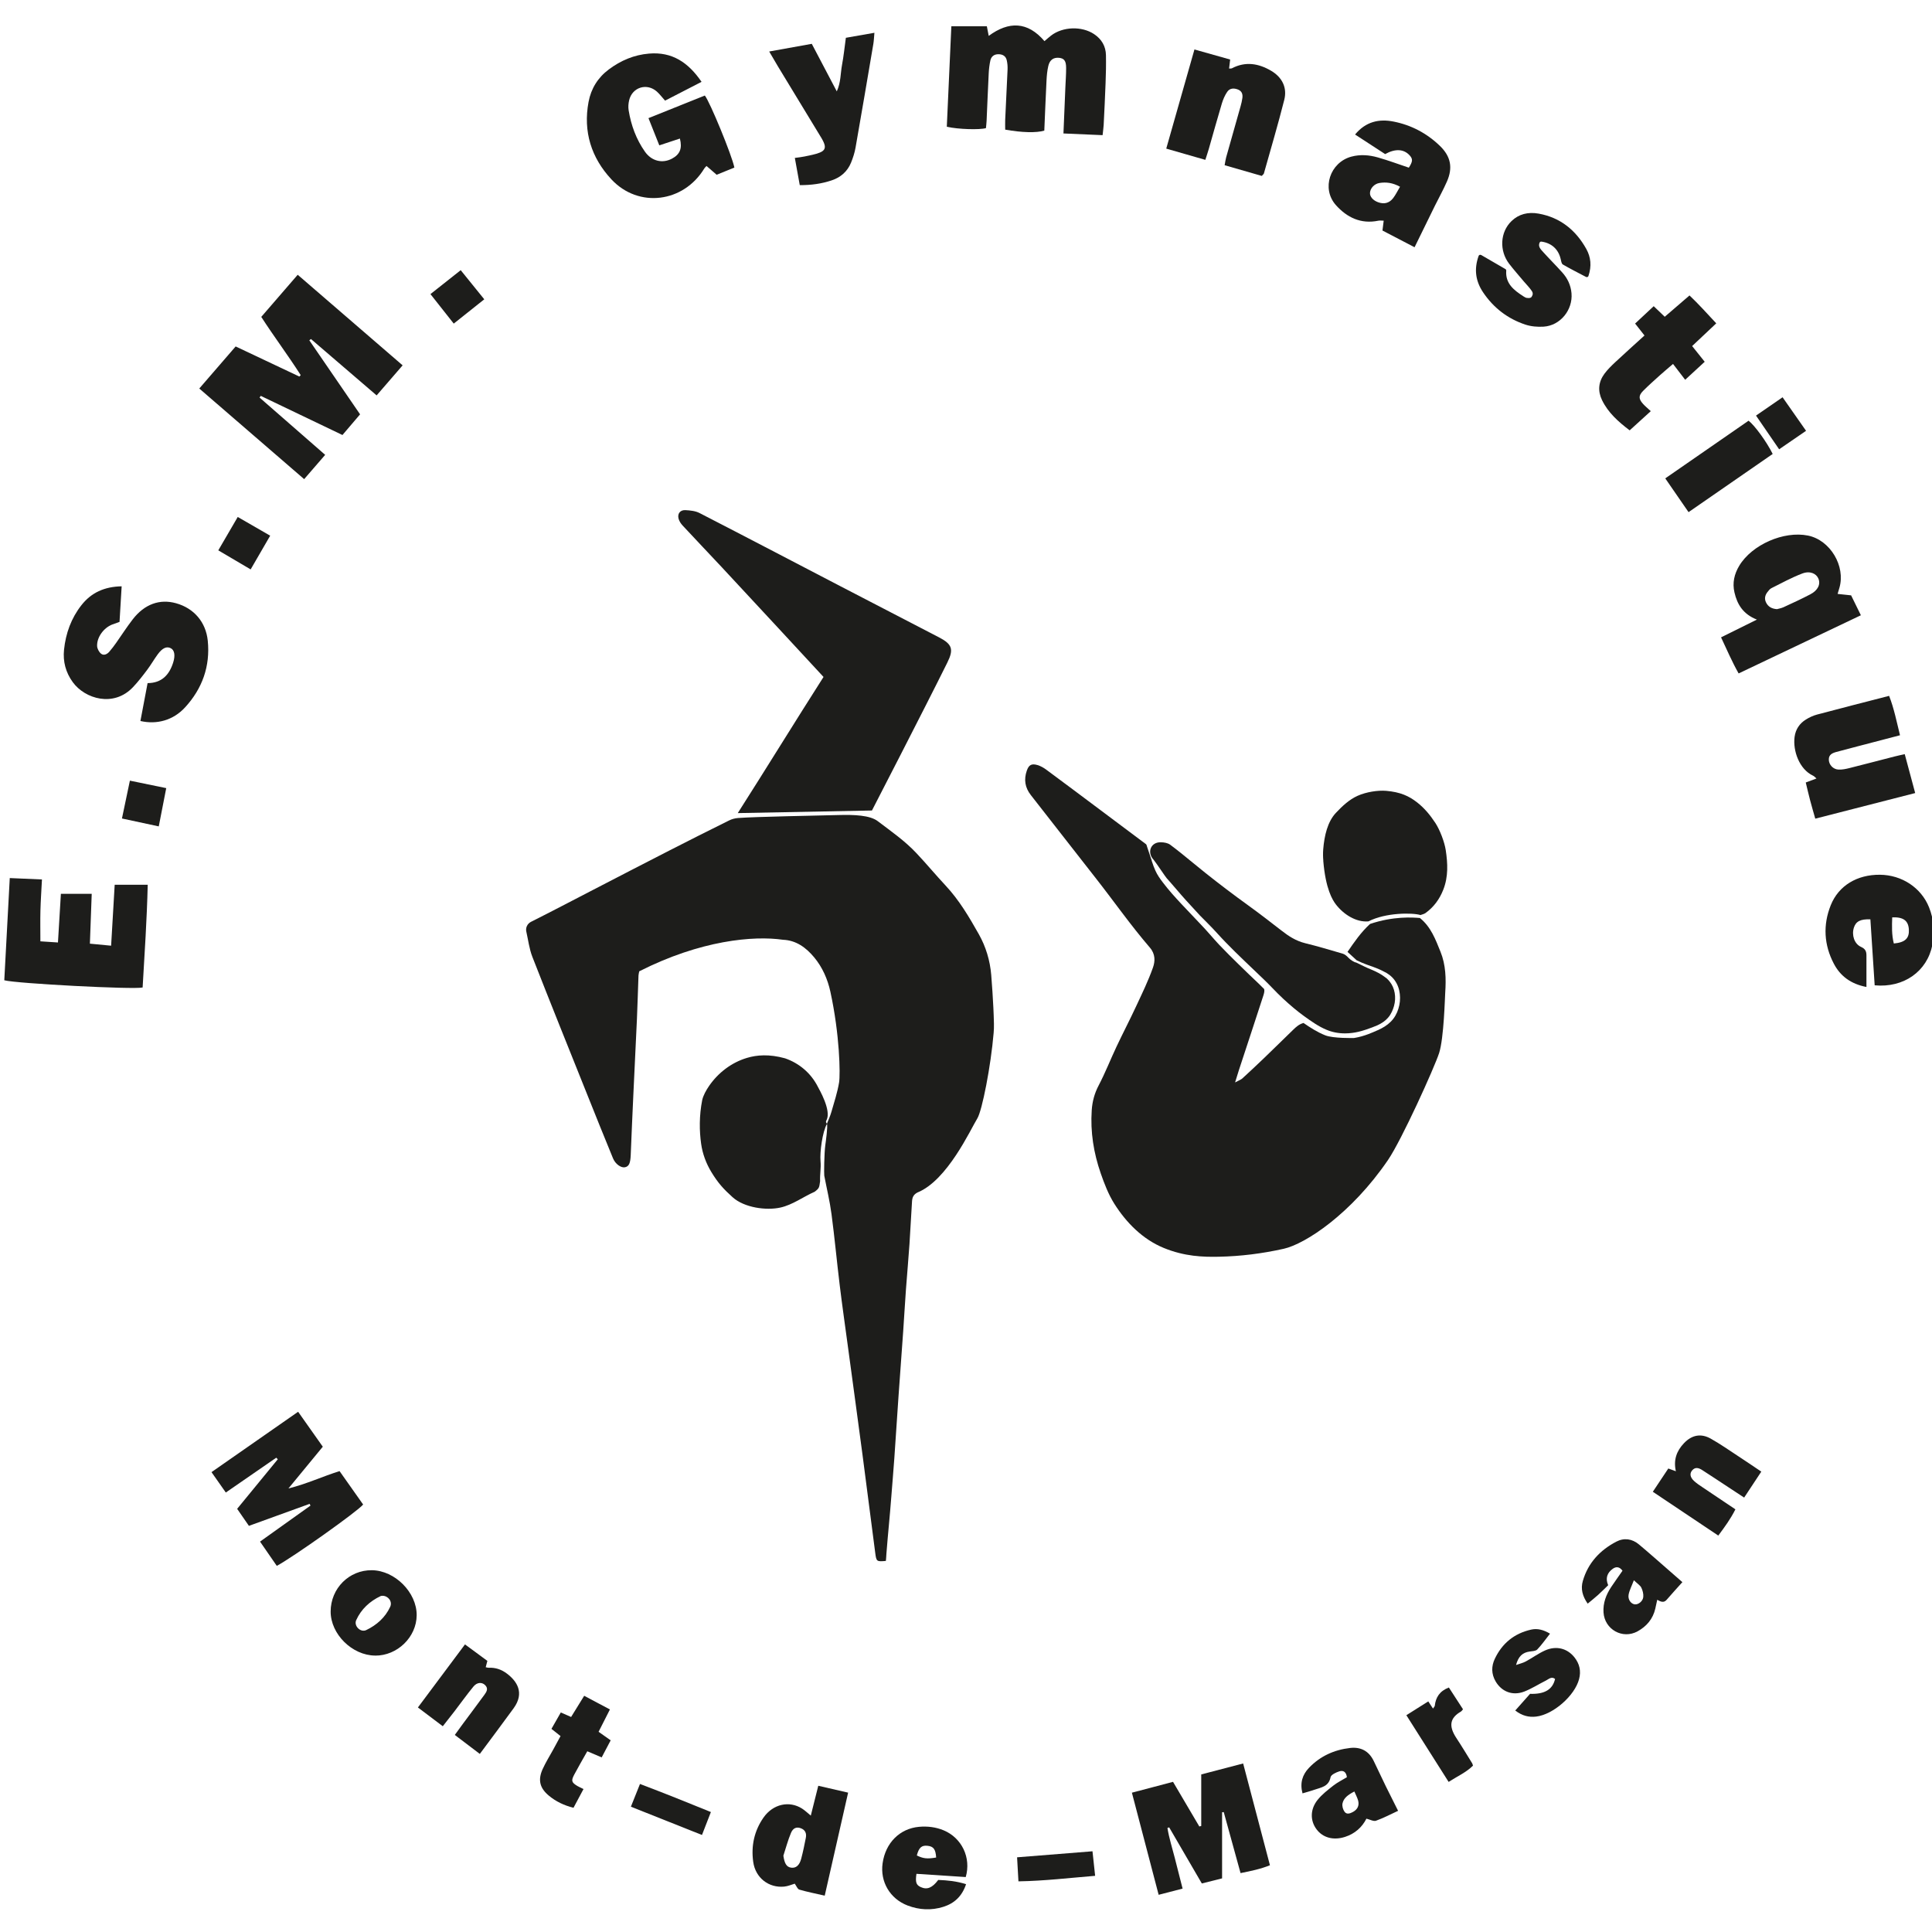<svg width="256" height="256" viewBox="0 0 256 256" fill="none" xmlns="http://www.w3.org/2000/svg">
<g clip-path="url(#clip0_414_7876)">
<path d="M36.678 207.489C35.93 206.404 35.215 205.368 34.456 204.271C36.735 202.645 38.934 201.07 41.14 199.5C41.101 199.421 41.067 199.348 41.028 199.269C38.361 200.237 35.688 201.205 32.982 202.184C32.413 201.362 31.93 200.659 31.423 199.928C33.246 197.705 35.024 195.533 36.808 193.362C36.74 193.294 36.673 193.227 36.605 193.153C34.422 194.661 32.239 196.169 29.921 197.767C29.274 196.839 28.695 196.017 28.025 195.066C31.851 192.399 35.626 189.766 39.503 187.066C40.605 188.63 41.669 190.132 42.772 191.696C41.286 193.502 39.852 195.246 38.22 197.227C40.69 196.614 42.744 195.629 44.994 194.931C46.057 196.434 47.093 197.908 48.117 199.354C47.492 200.186 38.816 206.347 36.678 207.484V207.489Z" fill="#1D1D1B"/>
<path d="M155.423 236.088C156.604 238.097 157.764 240.055 158.917 242.018C159.001 241.996 159.086 241.973 159.17 241.951V235.121C161.038 234.631 162.81 234.17 164.723 233.669C165.916 238.193 167.075 242.598 168.274 247.155C167.025 247.662 165.764 247.915 164.38 248.196C163.632 245.467 162.895 242.789 162.152 240.111C162.079 240.117 162.006 240.128 161.933 240.134V248.894C160.993 249.13 160.138 249.344 159.249 249.569C157.764 247.02 156.346 244.578 154.922 242.137C154.843 242.165 154.77 242.187 154.692 242.215C154.905 243.549 155.322 244.837 155.654 246.143C155.986 247.454 156.323 248.765 156.7 250.25C155.637 250.526 154.635 250.784 153.527 251.071C152.334 246.52 151.181 242.114 149.982 237.54C151.816 237.056 153.578 236.589 155.429 236.105L155.423 236.088Z" fill="#1D1D1B"/>
<path d="M107.436 240.573C107.779 239.211 108.094 237.951 108.426 236.623C109.765 236.932 110.991 237.214 112.381 237.534C111.34 242.12 110.328 246.593 109.281 251.184C108.06 250.903 106.974 250.694 105.916 250.385C105.669 250.312 105.523 249.89 105.309 249.597C104.915 249.71 104.42 249.935 103.908 249.985C101.86 250.182 100.099 248.826 99.806 246.711C99.508 244.601 99.941 242.592 101.173 240.831C102.434 239.037 104.583 238.564 106.282 239.65C106.654 239.886 106.974 240.201 107.43 240.573H107.436ZM103.801 245.884C103.947 246.919 104.217 247.392 104.836 247.476C105.461 247.56 105.928 247.184 106.164 246.289C106.406 245.377 106.597 244.449 106.777 243.521C106.89 242.936 106.71 242.463 106.091 242.244C105.562 242.052 105.089 242.199 104.808 242.874C104.397 243.847 104.133 244.882 103.801 245.889V245.884Z" fill="#1D1D1B"/>
<path d="M222.923 209.644C222.259 210.387 221.538 211.169 220.841 211.979C220.453 212.429 220.047 212.233 219.592 211.979C219.49 212.441 219.417 212.79 219.339 213.138C219.029 214.511 218.185 215.501 216.987 216.16C214.995 217.251 212.615 215.912 212.474 213.65C212.396 212.407 212.818 211.304 213.493 210.286C213.971 209.571 214.472 208.874 214.989 208.131C214.612 207.608 214.168 207.54 213.707 207.867C212.958 208.401 212.694 209.132 213.093 210.05C212.632 210.494 212.199 210.933 211.743 211.344C211.327 211.721 210.882 212.069 210.376 212.491C209.678 211.49 209.43 210.528 209.734 209.481C210.426 207.09 212.007 205.408 214.168 204.277C215.198 203.742 216.255 203.883 217.172 204.648C217.836 205.2 218.489 205.768 219.142 206.336C220.379 207.416 221.612 208.497 222.928 209.644H222.923ZM216.497 209.391C216.199 210.179 215.906 210.719 215.8 211.293C215.676 211.951 216.115 212.536 216.632 212.587C217.071 212.632 217.673 212.199 217.741 211.625C217.786 211.22 217.667 210.747 217.487 210.376C217.341 210.072 216.987 209.864 216.503 209.397L216.497 209.391Z" fill="#1D1D1B"/>
<path d="M185.254 239.942C184.269 240.398 183.324 240.899 182.334 241.253C182.008 241.372 181.546 241.101 181.057 240.983C180.488 242.109 179.549 242.969 178.227 243.397C176.708 243.886 175.295 243.526 174.446 242.39C173.596 241.253 173.585 239.751 174.586 238.496C175.166 237.771 175.937 237.18 176.674 236.6C177.22 236.173 177.855 235.863 178.469 235.492C178.395 234.834 178.024 234.53 177.473 234.71C177.034 234.851 176.376 235.154 176.308 235.486C176.06 236.752 175.042 236.842 174.148 237.157C173.647 237.332 173.135 237.467 172.589 237.63C172.223 236.257 172.578 235.154 173.444 234.249C174.924 232.701 176.781 231.857 178.891 231.615C180.308 231.452 181.383 232.015 182.019 233.326C182.553 234.44 183.077 235.559 183.617 236.668C184.123 237.697 184.646 238.721 185.254 239.942ZM179.459 237.382C178.626 237.816 178.047 238.238 177.889 238.958C177.816 239.301 177.945 239.774 178.159 240.066C178.44 240.46 178.891 240.302 179.273 240.094C179.886 239.757 180.14 239.233 179.954 238.564C179.847 238.187 179.65 237.833 179.464 237.388L179.459 237.382Z" fill="#1D1D1B"/>
<path d="M61.614 217.893C62.695 218.692 63.623 219.372 64.579 220.076C64.506 220.368 64.433 220.627 64.36 220.914C64.523 220.948 64.636 220.993 64.754 220.987C65.66 220.942 66.464 221.223 67.173 221.764C68.451 222.726 69.564 224.279 68.057 226.355C66.611 228.346 65.125 230.316 63.578 232.403C62.425 231.531 61.389 230.743 60.264 229.888C60.652 229.359 60.979 228.898 61.311 228.448C62.267 227.159 63.235 225.871 64.18 224.577C64.478 224.172 64.754 223.727 64.259 223.266C63.843 222.872 63.207 222.906 62.74 223.468C61.851 224.549 61.041 225.691 60.185 226.805C59.713 227.418 59.229 228.026 58.672 228.735C57.558 227.891 56.517 227.114 55.375 226.248C57.462 223.457 59.493 220.734 61.609 217.898L61.614 217.893Z" fill="#1D1D1B"/>
<path d="M233.388 194.988C232.606 196.175 231.891 197.255 231.109 198.437C230.349 197.936 229.702 197.514 229.061 197.092C227.891 196.327 226.732 195.545 225.55 194.791C225.117 194.515 224.644 194.341 224.222 194.83C223.868 195.246 223.935 195.742 224.47 196.237C224.83 196.569 225.246 196.839 225.657 197.114C227.052 198.054 228.453 198.988 229.95 199.995C229.325 201.244 228.549 202.313 227.682 203.472C224.757 201.514 221.932 199.624 219.007 197.666C219.727 196.586 220.379 195.601 221.06 194.583C221.381 194.701 221.668 194.802 222.062 194.948C221.718 193.44 222.169 192.253 223.125 191.241C224.166 190.143 225.376 189.89 226.692 190.633C227.947 191.336 229.123 192.169 230.332 192.957C231.295 193.587 232.245 194.234 233.376 194.993L233.388 194.988Z" fill="#1D1D1B"/>
<path d="M128.006 249.67C127.471 251.285 126.43 252.219 124.984 252.669C123.403 253.164 121.805 253.08 120.258 252.489C117.923 251.595 116.601 249.333 116.95 246.891C117.332 244.19 119.217 242.294 121.777 242.063C122.903 241.962 124 242.097 125.046 242.53C127.437 243.532 128.709 246.143 127.966 248.719C125.806 248.579 123.611 248.438 121.434 248.292C121.271 249.417 121.4 249.777 122.014 250.053C122.841 250.43 123.527 250.16 124.32 249.102C125.53 249.147 126.757 249.265 128.011 249.665L128.006 249.67ZM121.479 245.856C122.34 246.278 122.852 246.334 124.045 246.131C123.977 245.045 123.701 244.663 122.914 244.578C122.115 244.488 121.755 244.815 121.485 245.856H121.479Z" fill="#1D1D1B"/>
<path d="M49.703 219.372C46.66 219.35 43.813 216.531 43.813 213.543C43.813 210.471 46.26 208.024 49.281 208.063C52.337 208.097 55.234 211.017 55.212 214.033C55.189 216.93 52.646 219.4 49.703 219.378V219.372ZM50.688 211.45C50.609 211.462 50.519 211.45 50.446 211.484C48.995 212.17 47.858 213.223 47.2 214.674C46.851 215.439 47.773 216.356 48.522 215.996C49.912 215.332 51.054 214.32 51.706 212.902C52.027 212.199 51.425 211.45 50.688 211.45Z" fill="#1D1D1B"/>
<path d="M200.783 226.647C201.509 225.831 202.133 225.128 202.741 224.442C204.676 224.509 205.734 223.868 206.055 222.467C205.571 222.095 205.211 222.5 204.834 222.686C203.877 223.164 202.971 223.75 201.981 224.138C200.434 224.74 198.965 224.16 198.167 222.776C197.604 221.803 197.604 220.784 198.065 219.811C199.033 217.752 200.648 216.435 202.876 215.934C203.714 215.743 204.507 215.951 205.385 216.469C204.811 217.195 204.299 217.932 203.692 218.568C203.483 218.781 203.028 218.787 202.679 218.838C201.751 218.973 201.194 219.468 200.884 220.621C201.39 220.441 201.807 220.351 202.167 220.154C203.033 219.687 203.838 219.091 204.732 218.691C206.223 218.028 207.675 218.416 208.62 219.603C209.307 220.464 209.521 221.431 209.234 222.5C208.654 224.7 205.807 227.193 203.545 227.457C202.572 227.57 201.683 227.35 200.777 226.653L200.783 226.647Z" fill="#1D1D1B"/>
<path d="M77.824 232.043C77.2 233.151 76.62 234.142 76.085 235.154C75.658 235.964 75.737 236.184 76.502 236.651C76.71 236.775 76.935 236.87 77.318 237.056C76.873 237.889 76.44 238.693 75.99 239.543C74.713 239.216 73.655 238.704 72.732 237.939C71.522 236.938 71.252 235.858 71.899 234.423C72.305 233.528 72.833 232.684 73.306 231.823C73.621 231.25 73.93 230.67 74.274 230.04C73.874 229.719 73.497 229.427 73.07 229.083C73.48 228.358 73.88 227.66 74.308 226.912C74.786 227.12 75.191 227.294 75.675 227.508C76.243 226.585 76.794 225.685 77.408 224.7C78.522 225.291 79.596 225.865 80.817 226.512C80.311 227.508 79.838 228.442 79.315 229.472C79.816 229.82 80.3 230.169 80.918 230.602C80.53 231.334 80.142 232.071 79.726 232.864C79.067 232.583 78.516 232.347 77.824 232.054V232.043Z" fill="#1D1D1B"/>
<path d="M186.346 227.277C187.347 226.647 188.213 226.096 189.254 225.443C189.446 225.736 189.643 226.034 189.879 226.394C190.008 226.197 190.104 226.113 190.115 226.023C190.245 224.914 190.745 224.082 191.983 223.603C192.608 224.565 193.243 225.544 193.857 226.49C193.716 226.653 193.671 226.732 193.609 226.771C192.141 227.615 191.904 228.667 192.973 230.293C193.699 231.39 194.374 232.527 195.072 233.646C195.111 233.714 195.123 233.798 195.179 233.956C194.296 234.839 193.137 235.351 191.949 236.111C190.07 233.146 188.253 230.276 186.351 227.277H186.346Z" fill="#1D1D1B"/>
<path d="M94.197 240.105C93.78 241.175 93.426 242.08 93.015 243.144C89.842 241.883 86.77 240.663 83.597 239.397C84.024 238.333 84.396 237.399 84.801 236.386C87.996 237.596 91.063 238.823 94.197 240.105Z" fill="#1D1D1B"/>
<path d="M145.104 248.556C141.666 248.838 138.386 249.231 134.949 249.288C134.887 248.174 134.83 247.206 134.769 246.103C138.116 245.833 141.374 245.574 144.761 245.304C144.879 246.401 144.986 247.403 145.11 248.551L145.104 248.556Z" fill="#1D1D1B"/>
<path d="M53.355 48.404C52.157 49.793 51.059 51.054 49.906 52.393C46.935 49.838 44.066 47.38 41.202 44.921C41.129 44.977 41.061 45.039 40.988 45.095C43.199 48.325 45.416 51.554 47.712 54.902C46.935 55.814 46.176 56.703 45.377 57.642C41.703 55.881 38.13 54.171 34.552 52.455L34.394 52.68C37.258 55.178 40.116 57.676 43.087 60.27C42.142 61.367 41.264 62.38 40.302 63.488C35.632 59.454 31.063 55.504 26.405 51.481C28.036 49.596 29.595 47.796 31.226 45.906C34.051 47.239 36.858 48.567 39.666 49.895C39.728 49.833 39.79 49.771 39.846 49.709C38.192 47.11 36.324 44.634 34.619 41.99C36.217 40.144 37.77 38.344 39.447 36.408C44.071 40.403 48.64 44.341 53.349 48.409L53.355 48.404Z" fill="#1D1D1B"/>
<path d="M16.12 77.683C16.018 79.349 15.928 80.857 15.838 82.404C15.484 82.533 15.18 82.635 14.882 82.747C13.757 83.175 12.828 84.424 12.867 85.594C12.879 85.948 13.11 86.387 13.385 86.612C13.745 86.905 14.184 86.697 14.477 86.365C14.803 85.993 15.096 85.594 15.383 85.195C16.12 84.154 16.806 83.073 17.588 82.066C19.146 80.052 21.161 79.326 23.333 79.934C25.673 80.587 27.277 82.404 27.53 84.896C27.873 88.278 26.804 91.249 24.52 93.735C22.956 95.44 20.784 96.037 18.606 95.536C18.916 93.893 19.231 92.244 19.557 90.517C21.42 90.506 22.421 89.442 22.944 87.8C23.248 86.843 23.124 86.145 22.629 85.892C22.084 85.611 21.521 85.853 20.896 86.708C20.407 87.372 20.002 88.092 19.507 88.75C18.916 89.538 18.308 90.326 17.633 91.04C15.067 93.769 11.253 92.599 9.649 90.399C8.71 89.111 8.321 87.659 8.485 86.089C8.71 83.917 9.435 81.914 10.791 80.187C12.091 78.533 13.824 77.734 16.125 77.689L16.12 77.683Z" fill="#1D1D1B"/>
<path d="M1.288 116.348C2.774 116.415 4.073 116.471 5.559 116.533C5.486 118.007 5.39 119.352 5.356 120.691C5.323 121.997 5.351 123.302 5.351 124.731C6.082 124.782 6.808 124.827 7.68 124.883C7.815 122.677 7.939 120.567 8.068 118.435H12.153C12.069 120.691 11.99 122.807 11.911 125.04C12.862 125.13 13.706 125.209 14.724 125.31C14.887 122.548 15.039 119.904 15.197 117.237H19.574C19.462 121.878 19.158 126.374 18.899 130.847C17.796 131.139 2.093 130.324 0.568 129.89C0.805 125.451 1.047 120.989 1.294 116.348H1.288Z" fill="#1D1D1B"/>
<path d="M57.04 38.968C58.413 37.882 59.668 36.892 61.046 35.8C62.07 37.066 63.066 38.293 64.169 39.66C62.802 40.746 61.508 41.776 60.123 42.879C59.071 41.545 58.115 40.33 57.04 38.974V38.968Z" fill="#1D1D1B"/>
<path d="M35.801 70.982C34.912 72.518 34.096 73.925 33.212 75.45C31.733 74.578 30.371 73.773 28.925 72.923C29.808 71.41 30.624 70.009 31.502 68.501C32.937 69.328 34.276 70.105 35.801 70.982Z" fill="#1D1D1B"/>
<path d="M21.037 109.501C19.338 109.135 17.824 108.808 16.159 108.454C16.513 106.766 16.845 105.179 17.211 103.441C18.82 103.773 20.334 104.082 22.027 104.431C21.701 106.108 21.386 107.694 21.037 109.501Z" fill="#1D1D1B"/>
<path d="M126.065 3.483H130.763C130.853 3.944 130.92 4.299 131.01 4.754C133.671 2.796 136.164 2.83 138.398 5.452C138.707 5.188 138.977 4.94 139.264 4.721C140.811 3.522 143.332 3.432 144.969 4.518C145.965 5.182 146.522 6.116 146.545 7.309C146.567 8.541 146.545 9.779 146.494 11.017C146.426 12.868 146.336 14.719 146.241 16.57C146.218 16.969 146.156 17.369 146.1 17.909C144.345 17.836 142.685 17.762 140.913 17.684C141.003 15.534 141.081 13.565 141.166 11.602C141.199 10.735 141.273 9.874 141.267 9.008C141.267 8.063 141.003 7.731 140.339 7.663C139.613 7.59 139.101 7.916 138.91 8.727C138.758 9.362 138.701 10.026 138.668 10.679C138.555 12.896 138.471 15.118 138.375 17.307C137.329 17.622 135.393 17.571 133.193 17.177C133.193 16.761 133.176 16.317 133.193 15.878C133.294 13.655 133.413 11.433 133.508 9.21C133.525 8.805 133.491 8.389 133.401 7.99C133.278 7.433 132.867 7.191 132.31 7.185C131.736 7.179 131.348 7.472 131.23 8.006C131.106 8.563 131.038 9.143 131.01 9.717C130.903 11.816 130.824 13.914 130.729 16.013C130.712 16.339 130.673 16.665 130.644 16.975C129.829 17.222 126.942 17.138 125.457 16.795C125.659 12.373 125.856 7.916 126.059 3.466L126.065 3.483Z" fill="#1D1D1B"/>
<path d="M92.953 10.848C91.226 11.737 89.668 12.541 88.126 13.335C87.698 12.862 87.406 12.462 87.04 12.136C85.718 10.955 83.782 11.551 83.366 13.278C83.265 13.706 83.225 14.19 83.299 14.623C83.619 16.598 84.3 18.449 85.453 20.092C86.348 21.363 87.771 21.695 89.043 21.02C90.09 20.463 90.427 19.67 90.09 18.359C89.217 18.646 88.345 18.933 87.361 19.259C86.882 18.061 86.432 16.93 85.926 15.653C88.469 14.634 90.939 13.644 93.392 12.659C94.034 13.419 96.999 20.609 97.308 22.202C96.543 22.511 95.755 22.832 94.962 23.158C94.478 22.742 94.056 22.376 93.617 21.994C93.477 22.145 93.381 22.219 93.325 22.32C90.573 26.855 84.609 27.625 81.014 23.766C78.347 20.902 77.25 17.43 77.987 13.503C78.319 11.731 79.225 10.279 80.671 9.199C82.252 8.018 84.019 7.264 86.005 7.101C89.043 6.842 91.198 8.26 92.965 10.853L92.953 10.848Z" fill="#1D1D1B"/>
<path d="M243.498 78.696C244.106 78.764 244.623 78.82 245.282 78.887C245.676 79.686 246.103 80.558 246.576 81.526C241.158 84.103 235.824 86.641 230.377 89.234C229.483 87.653 228.819 86.084 228.048 84.452C229.607 83.681 231.092 82.944 232.797 82.1C230.974 81.38 230.197 80.103 229.826 78.505C229.528 77.228 229.804 76.057 230.462 74.96C232.144 72.169 236.364 70.318 239.565 70.966C242.502 71.556 244.578 75.011 243.729 77.897C243.661 78.122 243.594 78.353 243.493 78.691L243.498 78.696ZM235.458 80.716C235.706 80.648 236.038 80.592 236.33 80.457C237.523 79.906 238.716 79.36 239.875 78.752C240.888 78.224 241.259 77.425 240.949 76.671C240.668 75.996 239.83 75.607 238.817 75.99C237.41 76.524 236.077 77.256 234.727 77.931C234.518 78.032 234.355 78.252 234.203 78.443C233.877 78.859 233.765 79.326 234.006 79.821C234.282 80.39 234.755 80.665 235.458 80.716Z" fill="#1D1D1B"/>
<path d="M186.677 22.219C187.201 21.403 187.223 21.076 186.796 20.598C186.03 19.749 184.905 19.659 183.538 20.418C182.278 19.597 180.95 18.736 179.554 17.824C180.984 16.097 182.745 15.731 184.652 16.108C187.004 16.57 189.074 17.667 190.802 19.338C192.242 20.733 192.529 22.23 191.724 24.058C191.246 25.15 190.661 26.196 190.132 27.265C189.249 29.06 188.365 30.861 187.437 32.762C186.059 32.042 184.646 31.311 183.183 30.546C183.24 30.112 183.285 29.724 183.347 29.24C183.077 29.24 182.846 29.201 182.626 29.246C180.32 29.719 178.469 28.813 177.006 27.17C175.07 24.987 176.235 21.521 179.059 20.756C180.252 20.435 181.445 20.536 182.598 20.868C183.977 21.262 185.327 21.763 186.683 22.219H186.677ZM185.513 24.745C184.511 24.199 183.662 24.109 182.795 24.244C182.098 24.351 181.552 24.959 181.529 25.572C181.512 26.067 181.934 26.551 182.593 26.793C183.375 27.08 184.061 26.939 184.584 26.27C184.928 25.831 185.17 25.313 185.513 24.739V24.745Z" fill="#1D1D1B"/>
<path d="M159.716 21.183C157.972 20.683 156.329 20.21 154.534 19.692C155.789 15.281 157.01 10.983 158.27 6.555C159.896 7.016 161.421 7.444 163.002 7.888C162.951 8.316 162.912 8.67 162.861 9.081C163.024 9.07 163.154 9.098 163.238 9.047C165.033 8.113 166.76 8.4 168.414 9.368C169.888 10.229 170.586 11.607 170.17 13.239C169.343 16.508 168.38 19.748 167.469 22.995C167.447 23.062 167.362 23.119 167.193 23.31C165.624 22.86 163.986 22.387 162.27 21.892C162.349 21.47 162.388 21.155 162.473 20.846C163.109 18.584 163.75 16.328 164.386 14.072C164.487 13.717 164.571 13.351 164.622 12.986C164.684 12.502 164.571 12.085 164.059 11.872C163.508 11.647 162.951 11.669 162.613 12.17C162.293 12.637 162.062 13.183 161.899 13.723C161.297 15.731 160.74 17.757 160.16 19.777C160.037 20.204 159.89 20.621 159.716 21.172V21.183Z" fill="#1D1D1B"/>
<path d="M251.758 97.426C249.749 97.95 247.921 98.428 246.092 98.906C245.175 99.148 244.258 99.384 243.346 99.632C242.806 99.778 242.305 99.986 242.328 100.673C242.345 101.325 242.885 101.933 243.594 101.972C244.078 102.001 244.578 101.894 245.051 101.776C247.048 101.275 249.04 100.752 251.032 100.24C251.426 100.138 251.831 100.054 252.388 99.93C252.838 101.612 253.282 103.255 253.772 105.084C249.321 106.226 245 107.334 240.533 108.477C240.274 107.559 240.044 106.789 239.841 106.007C239.644 105.258 239.47 104.499 239.273 103.683C239.745 103.503 240.162 103.351 240.691 103.154C240.511 103.002 240.392 102.85 240.241 102.783C238.418 101.939 237.545 99.474 237.793 97.635C237.928 96.639 238.451 95.857 239.301 95.333C239.751 95.058 240.252 94.821 240.758 94.686C243.898 93.848 247.048 93.049 250.317 92.205C250.97 93.865 251.302 95.581 251.763 97.438L251.758 97.426Z" fill="#1D1D1B"/>
<path d="M248.404 130.56C248.213 127.606 248.022 124.703 247.836 121.817C246.508 121.766 245.912 122.092 245.647 122.925C245.338 123.899 245.698 125.063 246.593 125.468C247.161 125.721 247.313 126.053 247.313 126.594C247.307 127.944 247.313 129.294 247.313 130.78C245.242 130.38 243.853 129.334 242.997 127.702C241.681 125.204 241.535 122.554 242.587 119.938C243.633 117.333 246.098 115.881 249.102 115.909C252.011 115.937 254.565 117.625 255.606 120.219C256.253 121.834 256.383 123.516 256.051 125.198C255.359 128.715 252.264 130.915 248.41 130.56H248.404ZM250.728 121.558C250.689 122.717 250.649 123.876 250.942 125.018C252.455 124.878 253.007 124.321 252.934 123.145C252.86 121.991 252.197 121.49 250.728 121.558Z" fill="#1D1D1B"/>
<path d="M112.077 5.008C113.405 4.777 114.559 4.574 115.864 4.344C115.808 4.946 115.796 5.385 115.723 5.818C114.947 10.398 114.17 14.978 113.366 19.552C113.248 20.233 113.028 20.908 112.769 21.549C112.291 22.714 111.408 23.496 110.215 23.895C108.882 24.346 107.509 24.537 105.973 24.531C105.759 23.355 105.551 22.202 105.32 20.925C105.838 20.852 106.232 20.818 106.614 20.733C107.295 20.581 107.993 20.475 108.634 20.216C109.337 19.929 109.444 19.524 109.129 18.826C108.977 18.488 108.775 18.173 108.583 17.858C106.749 14.837 104.909 11.816 103.075 8.789C102.715 8.192 102.372 7.59 101.922 6.825C103.857 6.476 105.658 6.15 107.565 5.807C108.657 7.883 109.72 9.908 110.879 12.108C111.43 10.893 111.363 9.717 111.571 8.609C111.79 7.444 111.909 6.257 112.083 4.996L112.077 5.008Z" fill="#1D1D1B"/>
<path d="M196.259 33.786C197.396 34.445 198.425 35.047 199.477 35.654C199.551 35.699 199.59 35.778 199.584 35.862C199.455 37.567 200.591 38.445 201.835 39.249C201.936 39.317 202.161 39.452 202.268 39.469C202.527 39.497 202.628 39.525 202.859 39.424C202.943 39.385 203.101 39.064 203.095 38.968C203.084 38.732 203.056 38.687 202.943 38.518C202.651 38.079 202.257 37.702 201.914 37.292C201.261 36.51 200.58 35.744 199.961 34.94C198.662 33.235 198.746 30.771 200.293 29.285C201.239 28.374 202.465 28.053 203.877 28.306C206.741 28.818 208.806 30.495 210.196 32.993C210.792 34.068 210.921 35.249 210.477 36.571C210.432 36.701 210.28 36.757 210.156 36.695C209.087 36.133 208.069 35.62 207.084 35.047C206.904 34.94 206.854 34.563 206.792 34.298C206.488 33.016 205.576 32.194 204.243 32.014C204.153 32.003 204.057 32.048 204.018 32.127C203.759 32.65 204.142 33.027 204.462 33.381C205.289 34.293 206.167 35.17 206.994 36.087C207.703 36.87 208.136 37.781 208.232 38.856C208.423 41.067 206.747 43.149 204.53 43.284C203.725 43.334 202.865 43.261 202.105 43.008C199.77 42.231 197.891 40.78 196.518 38.737C195.545 37.286 195.28 35.711 195.927 33.904C195.972 33.775 196.135 33.719 196.254 33.792L196.259 33.786Z" fill="#1D1D1B"/>
<path d="M218.737 54.48C217.774 55.352 216.902 56.151 215.94 57.023C214.427 55.876 213.088 54.688 212.277 53.017C211.687 51.797 211.799 50.604 212.598 49.523C213.009 48.967 213.515 48.471 214.027 47.993C215.288 46.817 216.57 45.664 217.904 44.454C217.482 43.914 217.11 43.441 216.66 42.873C217.476 42.114 218.27 41.371 219.125 40.572C219.62 41.044 220.059 41.461 220.588 41.973C221.645 41.061 222.692 40.161 223.868 39.148C225.094 40.307 226.197 41.545 227.412 42.845C226.338 43.858 225.331 44.809 224.217 45.855C224.757 46.525 225.274 47.183 225.882 47.937C225.049 48.702 224.245 49.45 223.294 50.322C222.743 49.602 222.242 48.955 221.685 48.224C220.959 48.848 220.464 49.259 219.986 49.687C219.22 50.379 218.45 51.059 217.724 51.791C217.105 52.41 217.116 52.854 217.696 53.501C217.966 53.805 218.286 54.064 218.737 54.48Z" fill="#1D1D1B"/>
<path d="M223.744 67.865C222.652 66.279 221.679 64.866 220.655 63.387C224.402 60.793 228.059 58.267 231.694 55.746C232.499 56.354 234.102 58.554 234.89 60.151C231.233 62.683 227.547 65.227 223.738 67.865H223.744Z" fill="#1D1D1B"/>
<path d="M232.684 55.065C233.928 54.21 234.997 53.468 236.201 52.64C237.236 54.12 238.232 55.538 239.312 57.085C238.097 57.918 236.972 58.694 235.745 59.533C234.687 57.997 233.725 56.59 232.684 55.071V55.065Z" fill="#1D1D1B"/>
<path d="M117.383 206.831C116.151 206.938 116.123 206.916 115.971 205.751C115.408 201.396 114.851 197.047 114.277 192.692C113.636 187.854 112.972 183.02 112.319 178.182C111.965 175.543 111.582 172.904 111.262 170.254C110.879 167.12 110.592 163.981 110.176 160.853C109.951 159.148 109.54 157.465 109.219 155.778C109.18 155.575 109.202 152.841 109.365 151.676C109.422 151.282 109.692 149.313 109.585 148.908C108.966 149.977 108.617 152.683 108.724 153.859C108.808 154.799 108.628 155.575 108.668 156.515C108.544 157.353 108.583 157.426 107.953 157.91C106.412 158.591 105.016 159.654 103.401 160.009C101.556 160.419 98.63 160.042 97.072 158.636C95.885 157.567 95.153 156.773 94.264 155.311C93.567 154.163 93.088 152.886 92.903 151.552C92.666 149.864 92.633 147.861 93.049 145.746C93.19 145.155 93.538 144.502 93.966 143.878C95.176 142.128 96.942 140.783 98.979 140.176C100.273 139.787 101.911 139.647 104.02 140.232C105.877 140.873 107.447 142.167 108.386 144.03C108.533 144.322 110.187 147.13 109.523 148.413C109.455 148.536 109.371 148.671 109.574 148.902C109.776 148.379 110.012 147.872 110.164 147.338C110.536 146.044 110.963 144.75 111.183 143.428C111.357 142.359 111.273 137.098 110.029 131.404C109.669 129.75 108.972 128.163 107.891 126.864C106.811 125.564 105.5 124.591 103.745 124.523C99.851 123.96 92.846 124.579 84.705 128.703C84.677 128.85 84.615 129.052 84.604 129.249C84.531 131.179 84.48 133.115 84.396 135.044C84.249 138.33 84.081 141.622 83.929 144.907C83.805 147.619 83.681 150.331 83.574 153.043C83.529 154.129 83.349 154.562 82.803 154.669C82.303 154.77 81.549 154.264 81.228 153.488C80.052 150.635 78.904 147.766 77.757 144.902C75.337 138.865 72.907 132.833 70.538 126.779C70.127 125.721 69.992 124.557 69.739 123.443C69.621 122.92 69.88 122.391 70.358 122.149C73.087 120.781 75.787 119.358 78.499 117.957C81.886 116.207 85.273 114.446 88.666 112.713C91.299 111.363 93.944 110.035 96.599 108.719C96.971 108.533 97.37 108.426 97.781 108.392C100.11 108.212 108.375 108.072 111.048 107.998C113.208 107.936 115.273 108.021 116.308 108.809C118.075 110.153 119.904 111.419 121.428 113.045C122.751 114.446 123.977 115.932 125.294 117.338C127.1 119.268 128.422 121.524 129.705 123.797C130.633 125.446 131.179 127.263 131.342 129.176C131.353 129.289 131.652 132.974 131.702 135.641C131.708 136.051 131.702 136.451 131.663 136.862C131.297 141.239 130.138 147.164 129.497 148.204C128.613 149.628 125.541 156.413 121.569 158.011C121.018 158.298 120.883 158.692 120.849 159.176C120.719 161.061 120.641 162.951 120.511 164.83C120.376 166.833 120.191 168.836 120.044 170.845C119.909 172.69 119.808 174.536 119.679 176.381C119.476 179.251 119.262 182.12 119.06 184.984C118.868 187.73 118.694 190.481 118.503 193.227C118.385 194.903 118.238 196.58 118.109 198.262C117.901 201.002 117.67 203.112 117.456 205.852C117.445 205.97 117.411 206.719 117.377 206.831H117.383Z" fill="#1D1D1B"/>
<path d="M109.118 89.696C107.115 87.53 105.112 85.369 103.109 83.203C100.628 80.525 98.147 77.847 95.66 75.18C93.927 73.323 92.171 71.489 90.444 69.626C90.208 69.373 89.994 69.041 89.909 68.709C89.746 68.062 90.129 67.562 90.81 67.595C91.445 67.629 92.149 67.697 92.7 67.984C98.917 71.179 105.106 74.426 111.307 77.65C115.684 79.928 120.067 82.184 124.444 84.463C126.183 85.369 126.391 86.05 125.524 87.8C122.509 93.887 115.538 107.396 115.538 107.396L97.758 107.74C101.5 101.877 105.337 95.626 109.124 89.696H109.118Z" fill="#1D1D1B"/>
<path d="M184.14 130.065C184.14 130.065 183.932 129.801 183.769 129.66C183.38 129.362 183.099 129.165 182.649 128.917C182.328 128.743 181.996 128.597 181.653 128.45C181.135 128.253 180.348 127.854 180.348 127.854C180.078 127.719 179.706 127.544 179.706 127.544C179.425 127.505 178.941 127.19 178.66 126.892C178.485 126.706 178.221 126.453 177.912 126.363L177.58 126.267C176.066 125.823 174.502 125.361 172.943 124.979C171.683 124.669 170.699 124 169.905 123.381L169.697 123.223C168.296 122.137 166.85 121.018 165.393 119.966C163.48 118.587 161.573 117.141 159.721 115.667C159.159 115.217 158.602 114.761 158.045 114.306C157.077 113.512 156.081 112.691 155.057 111.931C154.742 111.701 154.281 111.611 153.803 111.605C152.469 111.577 151.946 112.961 152.863 113.929C152.857 113.917 153.071 114.148 152.863 113.929C153.285 114.452 154.433 116.202 154.596 116.37C155.063 116.871 156.576 118.672 157.167 119.313C157.78 119.983 158.394 120.652 159.007 121.316L159.103 121.412C159.39 121.699 159.676 121.986 159.963 122.278C160.453 122.756 160.926 123.274 161.387 123.775C161.73 124.146 162.068 124.517 162.411 124.866C163.215 125.705 164.071 126.526 164.898 127.325L167.52 129.834C167.902 130.2 168.257 130.571 168.617 130.937C169.095 131.432 169.551 131.899 170.046 132.355C171.008 133.244 171.897 133.987 172.763 134.617C173.799 135.365 174.738 136.023 175.757 136.445C176.505 136.766 177.338 136.929 178.215 136.929C178.53 136.929 178.846 136.907 179.166 136.867C179.706 136.8 180.269 136.67 180.877 136.468L181.096 136.395C181.58 136.226 182.081 136.052 182.531 135.849C183.116 135.579 183.577 135.253 183.926 134.847C184.342 134.38 184.584 133.756 184.708 133.317C185.04 132.147 184.821 130.903 184.14 130.065Z" fill="#1D1D1B"/>
<path d="M175.34 114.058C175.65 117.805 176.567 119.257 177 119.825C178.013 121.153 179.684 122.233 181.327 122.087C181.203 122.076 181.445 122.076 181.327 122.087C183.594 120.916 187.144 120.922 188.219 121.248C188.495 121.158 188.72 121.102 188.894 120.978C189.986 120.191 190.751 119.139 191.24 117.895C191.927 116.157 191.831 114.396 191.567 112.64C191.404 111.565 190.785 109.945 190.188 109.039C189.513 108.021 188.787 107.115 187.775 106.322C186.683 105.466 185.541 104.954 183.69 104.791C182.581 104.696 181.029 104.938 179.898 105.444C178.767 105.95 177.85 106.822 177.017 107.706C175.903 108.882 175.481 110.75 175.335 112.516C175.295 113.028 175.301 113.546 175.346 114.052L175.34 114.058Z" fill="#1D1D1B"/>
<path d="M188.152 121.642C187.173 121.558 184.629 121.383 181.535 122.43C180.32 123.544 179.448 124.827 178.553 126.132C179.009 126.548 179.386 126.897 179.763 127.241C180.201 127.46 180.652 127.651 181.113 127.82C181.687 128.028 182.278 128.22 182.846 128.478C183.105 128.602 183.347 128.72 183.6 128.855C183.6 128.855 183.673 128.895 183.69 128.9C183.966 129.063 184.23 129.26 184.466 129.497C184.933 129.964 185.254 130.583 185.4 131.224C185.547 131.865 185.552 132.541 185.417 133.188C185.276 133.835 185.04 134.448 184.613 135.005C184.202 135.539 183.645 135.956 183.065 136.26C182.953 136.322 182.835 136.372 182.722 136.428C182.722 136.44 182.587 136.502 182.514 136.524C182.12 136.704 181.732 136.862 181.332 137.019C180.736 137.244 180.117 137.424 179.476 137.531C179.448 137.531 179.414 137.537 179.386 137.542C179.391 137.542 176.668 137.61 175.605 137.188C174.536 136.76 173.619 136.164 172.724 135.551C172.145 135.703 171.745 136.068 171.357 136.445C170.068 137.694 168.791 138.955 167.497 140.198C166.546 141.11 165.59 142.01 164.616 142.899C164.431 143.068 164.161 143.152 163.654 143.428C163.879 142.696 164.014 142.246 164.161 141.796C165.241 138.505 166.332 135.213 167.401 131.916C167.525 131.539 167.565 131.28 167.508 131.055C167.266 130.808 167.025 130.571 166.783 130.335C165.888 129.491 165.005 128.642 164.127 127.781C163.249 126.92 162.372 126.059 161.516 125.153C160.661 124.236 159.902 123.302 159.046 122.424L156.514 119.752C155.676 118.852 154.843 117.935 154.095 116.944C153.718 116.46 153.347 115.926 153.094 115.358C152.908 114.947 152.79 114.621 152.655 114.199C152.593 114.092 152.621 113.996 152.559 113.884C152.582 113.872 152.486 113.754 152.508 113.737C152.497 113.692 152.48 113.647 152.463 113.602L152.002 112.224C151.935 111.987 151.918 111.926 151.85 111.858C149.87 110.373 147.872 108.882 145.875 107.385C143.473 105.585 141.07 103.784 138.656 102.001C138.302 101.736 137.891 101.5 137.475 101.376C136.687 101.145 136.321 101.348 136.057 102.119C135.652 103.283 135.809 104.358 136.597 105.36C139.438 108.972 142.24 112.612 145.082 116.218C147.524 119.319 149.785 122.565 152.362 125.558C153.105 126.419 153.071 127.37 152.773 128.208C152.154 129.958 151.333 131.646 150.545 133.334C149.707 135.134 148.789 136.895 147.94 138.696C147.135 140.401 146.449 142.162 145.577 143.827C145.025 144.879 144.738 145.948 144.66 147.113C144.468 149.988 144.913 152.773 145.852 155.474C146.331 156.858 146.876 158.27 147.653 159.502C149.262 162.051 151.445 164.228 154.202 165.359C156.959 166.49 159.406 166.569 161.505 166.524C164.408 166.462 167.205 166.113 170.091 165.472C172.977 164.83 179.054 160.83 183.909 153.718C185.738 151.04 190.07 141.447 190.689 139.54C191.33 137.548 191.454 132.147 191.499 131.533C191.623 129.688 191.578 127.848 190.875 126.115C190.216 124.489 189.609 122.818 188.146 121.642H188.152Z" fill="#1D1D1B"/>
</g>
<defs>
<clipPath id="clip0_414_7876">
<rect width="256" height="256" fill="white"/>
</clipPath>
</defs>
</svg>
